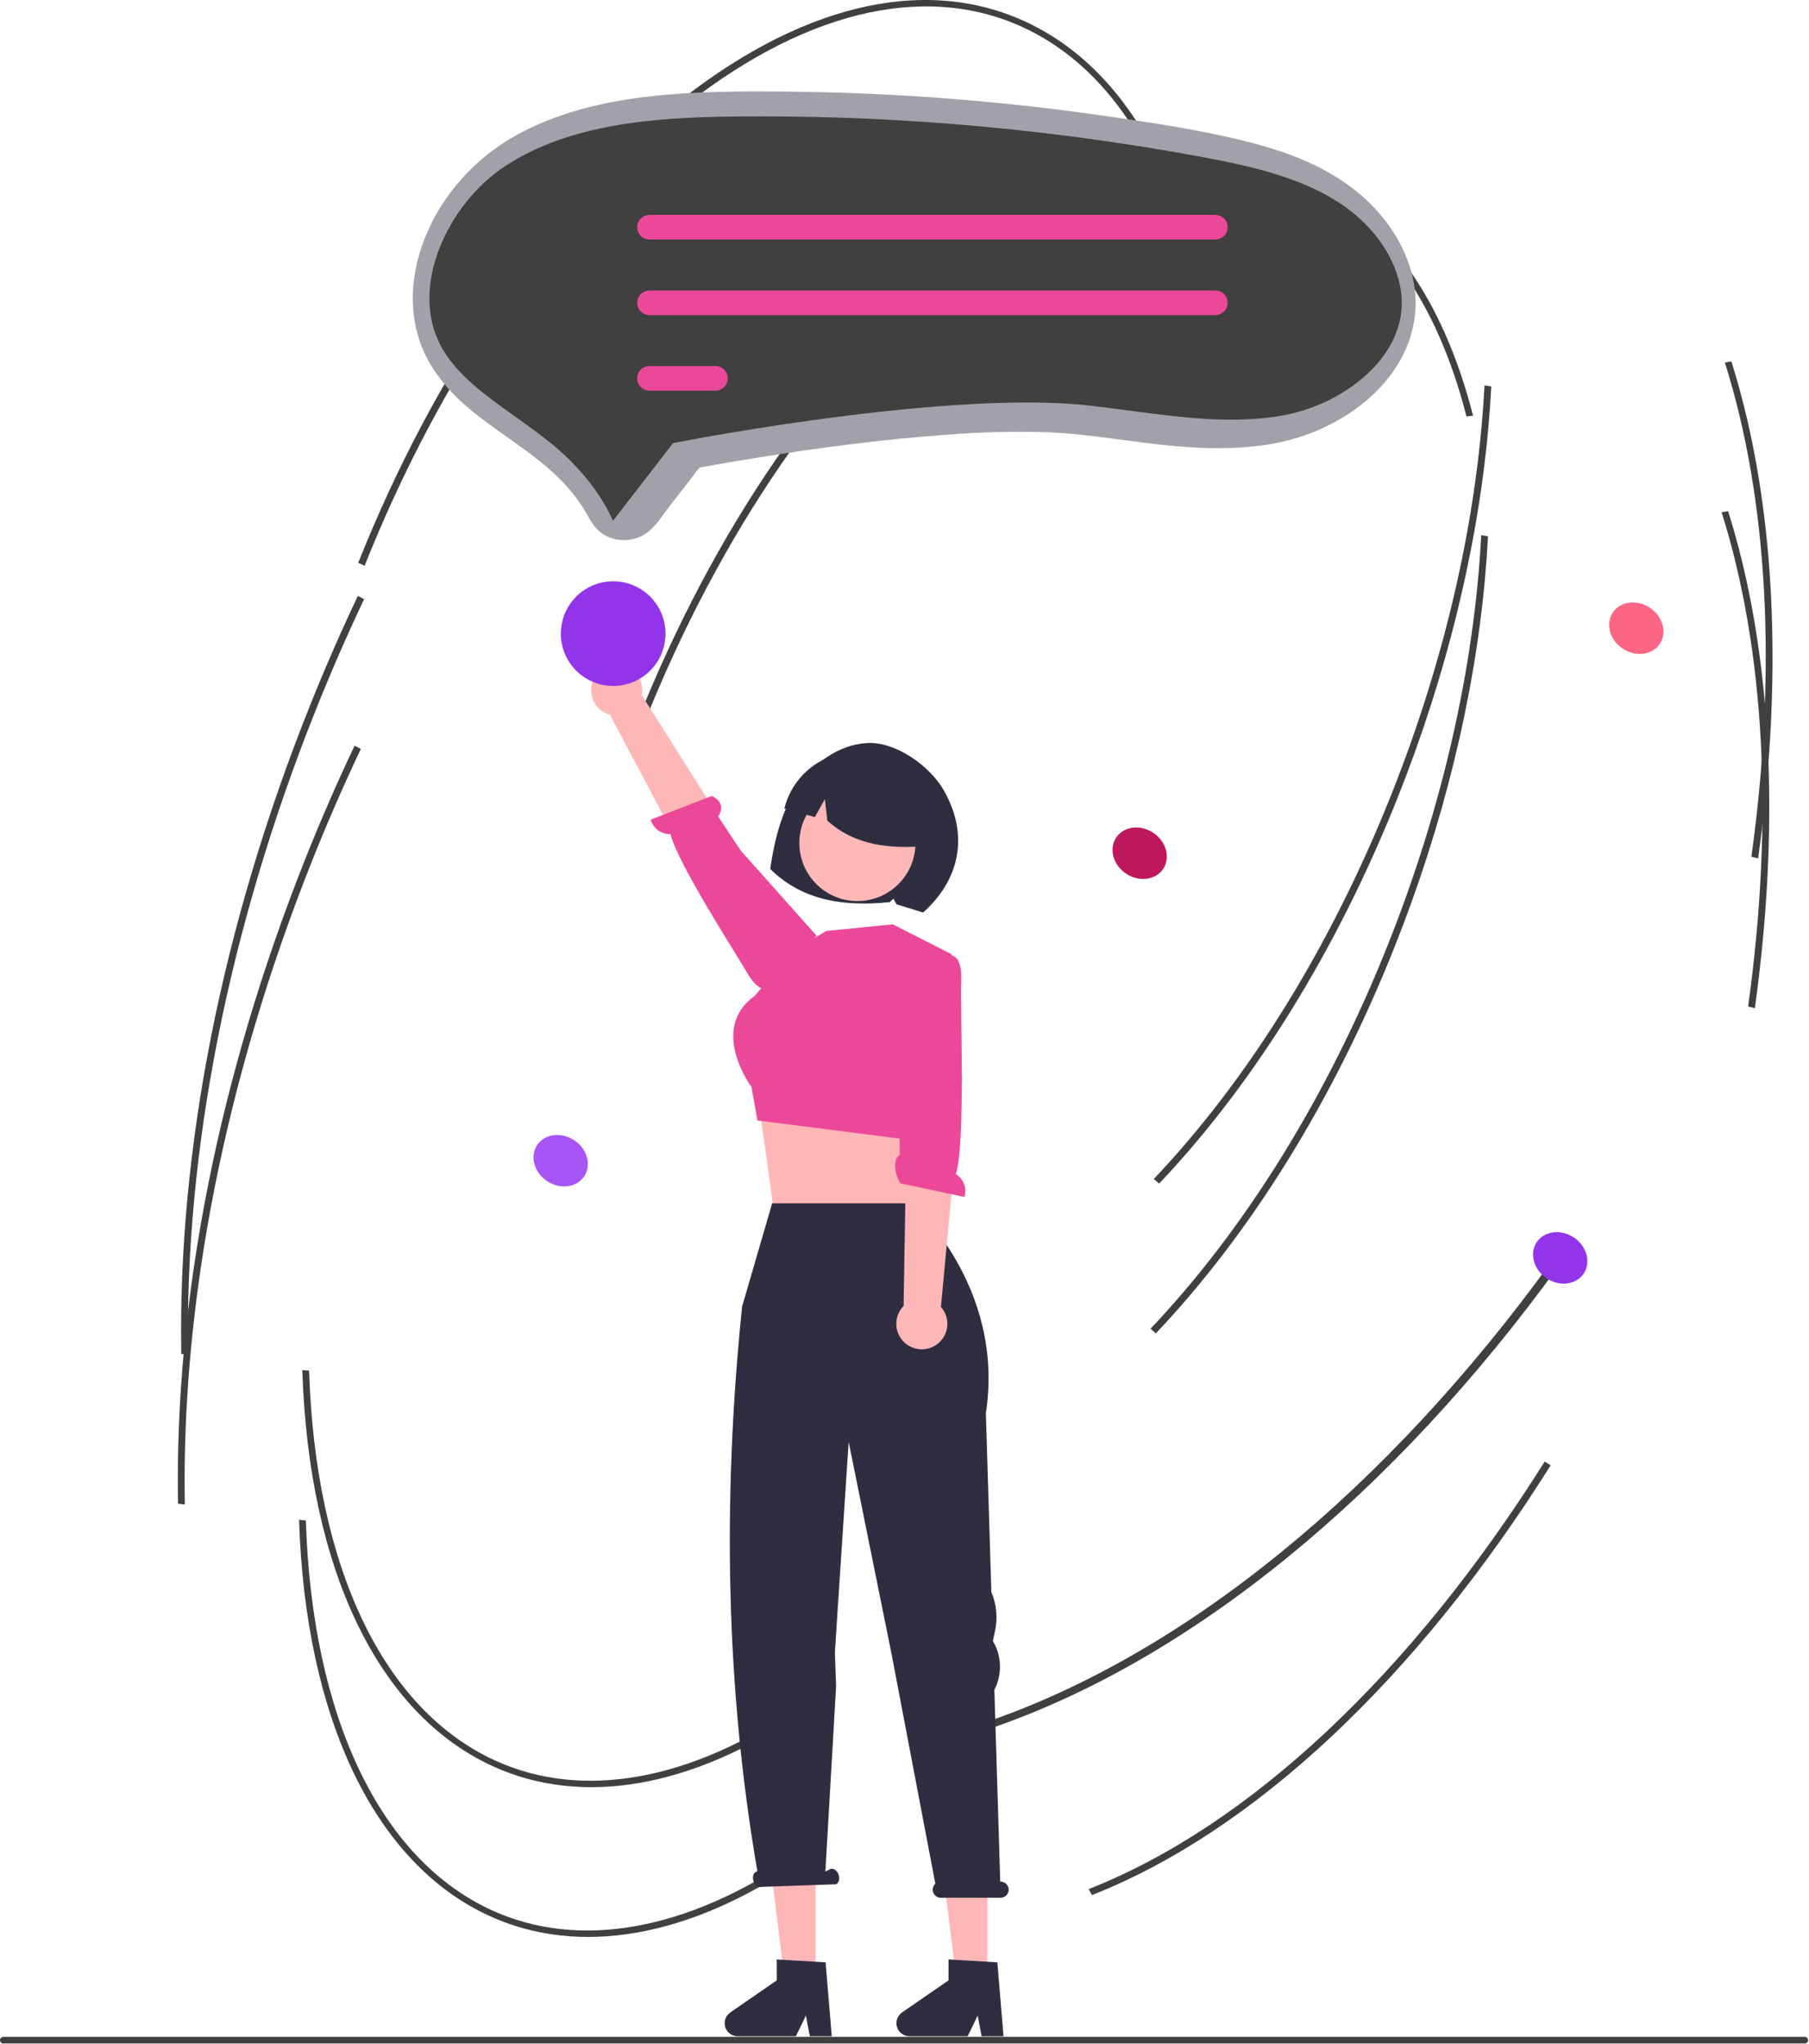 <svg width="653" height="738" viewBox="0 0 653 738" fill="none" xmlns="http://www.w3.org/2000/svg">
<g clip-path="url(#clip0_998_2)">
<path d="M289.905 618.047C249.885 645.411 210.094 652.355 177.863 637.602C136.502 618.67 111.447 566.545 109.123 494.593L111.573 494.823C113.864 565.773 138.327 617.061 178.687 635.535C210.054 649.892 248.985 642.992 288.31 616.105L289.905 618.047Z" fill="#404040"/>
<path d="M537.225 154.729C533.284 198.152 522.056 243.94 504.447 288.118C482.672 342.751 452.921 390.872 418.411 427.278L416.495 425.608C450.839 389.377 480.454 341.469 502.139 287.062C521.736 237.895 533.393 186.73 535.863 139.12L538.311 139.53C538.051 144.558 537.689 149.624 537.225 154.729Z" fill="#404040"/>
<path d="M430.908 93.015L428.529 93.276C417.921 51.591 397.361 22.713 369.067 9.762C333.1 -6.702 288.624 4.354 243.833 40.892C198.815 77.616 158.962 135.625 131.616 204.235L129.308 203.178C156.773 134.269 196.831 75.98 242.102 39.051C287.599 1.936 332.983 -9.2 369.891 7.694C398.996 21.016 420.095 50.52 430.908 93.015Z" fill="#404040"/>
<path d="M563 456.479C502.834 539.745 429.841 599.239 357.464 624L356 621.665C427.876 597.075 500.442 537.886 560.333 455L563 456.479Z" fill="#404040"/>
<path d="M637.708 283.15C636.909 291.951 635.885 300.859 634.636 309.875L632.205 309.286C641.534 242.003 638.225 180.312 622.632 130.87L624.974 130.478C638.575 173.607 642.898 225.957 637.708 283.15Z" fill="#404040"/>
<path d="M131.434 216.304C125.212 229.41 119.295 242.989 113.845 256.662C82.484 335.344 66.592 415.699 67.891 489.045L65.44 488.784C64.14 415.165 80.078 334.533 111.536 255.605C117.002 241.894 122.936 228.277 129.176 215.133L131.434 216.304Z" fill="#404040"/>
<path d="M288.729 672.111C248.708 699.475 208.917 706.419 176.687 691.666C135.326 672.734 110.271 620.609 107.946 548.657L110.397 548.887C112.688 619.837 137.15 671.124 177.511 689.598C208.877 703.956 247.809 697.055 287.134 670.168L288.729 672.111Z" fill="#404040"/>
<path d="M536.049 208.792C532.107 252.216 520.88 298.003 503.271 342.182C481.496 396.815 451.745 444.936 417.234 481.341L415.319 479.671C449.663 443.441 479.278 395.533 500.963 341.126C520.56 291.959 532.216 240.794 534.687 193.184L537.134 193.594C536.874 198.622 536.513 203.688 536.049 208.792Z" fill="#404040"/>
<path d="M531.732 150.079L529.352 150.339C518.745 108.655 498.184 79.776 469.891 66.825C433.923 50.362 389.447 61.417 344.657 97.955C299.638 134.68 259.785 192.688 232.44 261.298L230.131 260.242C257.597 191.332 297.655 133.043 342.925 96.115C388.423 59 433.806 47.863 470.715 64.757C499.82 78.08 520.919 107.584 531.732 150.079Z" fill="#404040"/>
<path d="M559.745 528.987C511.273 606.103 452.465 661.203 394.155 684.135L392.975 681.973C450.882 659.199 509.345 604.381 557.596 527.617L559.745 528.987Z" fill="#404040"/>
<path d="M636.531 337.214C635.732 346.014 634.708 354.923 633.459 363.939L631.028 363.35C640.358 296.067 637.049 234.376 621.455 184.934L623.798 184.542C637.399 227.671 641.722 280.02 636.531 337.214Z" fill="#404040"/>
<path d="M130.257 270.367C124.036 283.474 118.118 297.053 112.668 310.725C81.308 389.408 65.416 469.763 66.714 543.109L64.263 542.847C62.963 469.229 78.901 388.597 110.36 309.669C115.825 295.958 121.76 282.341 127.999 269.197L130.257 270.367Z" fill="#404040"/>
<path d="M599.149 232.428C601.859 228.355 600.255 222.526 595.567 219.407C590.879 216.288 584.883 217.061 582.173 221.134C579.464 225.206 581.068 231.036 585.755 234.155C590.443 237.273 596.44 236.5 599.149 232.428Z" fill="#FD6584"/>
<path d="M287.726 284.343C293.4 275.649 302.663 268.817 312.979 268.24C323.295 267.662 335.693 276.448 340.785 285.487C350.098 302.023 346.057 317.922 333.229 329.423C331.487 328.832 325.405 327.047 323.634 326.476L322.511 324.448L321.125 325.681C305.273 327.263 289.959 325.501 278.027 313.689C279.511 303.409 282.053 293.037 287.726 284.343Z" fill="#2F2E41"/>
<path d="M330.231 400.404L328.357 417.785L329.46 440.578L278.975 434.58L274.231 400.404L280.275 400.463L330.231 400.404Z" fill="#FFB6B6"/>
<path d="M309.503 325.292C321.08 325.292 330.466 315.906 330.466 304.328C330.466 292.75 321.08 283.365 309.503 283.365C297.925 283.365 288.539 292.75 288.539 304.328C288.539 315.906 297.925 325.292 309.503 325.292Z" fill="#FFB7B7"/>
<path d="M286.273 343.279L298.27 336.081L322.262 333.682L343.468 344.48L343.256 377.468L329.803 411.682L273.42 404.485L271.278 392.416C271.278 392.416 255.683 371.47 272.478 359.474L286.273 343.279Z" fill="#EC4899"/>
<path d="M301.665 272.491C306.207 271.217 311.008 271.187 315.566 272.405C320.124 273.622 324.271 276.041 327.574 279.41C330.876 282.778 333.214 286.972 334.341 291.553C335.468 296.134 335.344 300.933 333.981 305.45C321.213 306.469 308.593 305.277 298.644 296.243L297.759 288.495L294.129 294.979C290.468 293.949 286.801 292.913 283.128 291.87C284.252 287.3 286.555 283.105 289.808 279.704C293.061 276.303 297.149 273.816 301.665 272.491Z" fill="#2F2E41"/>
<path d="M214.273 245.325C213.704 246.537 213.409 247.859 213.406 249.198C213.404 250.537 213.695 251.86 214.26 253.074C214.824 254.288 215.647 255.363 216.672 256.225C217.697 257.086 218.899 257.712 220.192 258.059L259.25 331.755L275.015 319.587L231.665 250.972C232.103 248.762 231.716 246.467 230.575 244.522C229.435 242.578 227.621 241.12 225.477 240.424C223.333 239.728 221.009 239.842 218.944 240.746C216.879 241.649 215.217 243.279 214.273 245.325Z" fill="#FFB6B6"/>
<path d="M278.342 356.657C278.342 356.657 274.723 359.867 269.576 351.004C265.455 343.908 244.905 312.133 241.995 301.119C240.399 301.164 238.833 300.676 237.545 299.734C236.256 298.791 235.317 297.446 234.877 295.911L256.951 287.343C261.75 289.743 260.418 293.068 259.201 294.788L267.422 307.12L294.768 337.808L281 354.383L278.342 356.657Z" fill="#EC4899"/>
<path d="M651.485 737.697H1.191C0.875 737.697 0.572 737.572 0.349 737.349C0.125 737.125 0 736.822 0 736.507C0 736.191 0.125 735.888 0.349 735.665C0.572 735.441 0.875 735.316 1.191 735.316H651.485C651.8 735.316 652.103 735.441 652.327 735.665C652.55 735.888 652.675 736.191 652.675 736.507C652.675 736.822 652.55 737.125 652.327 737.349C652.103 737.572 651.8 737.697 651.485 737.697Z" fill="#404040"/>
<path d="M494.323 73.224C482.754 61.849 467.305 55.571 451.812 51.554C434.274 47.007 416.138 44.329 398.222 41.76C379.55 39.081 360.804 37.016 341.984 35.563C323.189 34.117 304.36 33.29 285.497 33.081C268.689 32.893 251.769 32.887 235.042 34.747C219.288 36.499 203.572 40.015 189.369 47.233C176.727 53.52 166.105 63.218 158.711 75.225C151.914 86.402 147.873 99.8 149.278 112.938C149.937 119.407 151.956 125.665 155.204 131.303C159.011 137.534 163.862 143.066 169.547 147.658C181.282 157.543 195.313 164.769 205.409 176.518C208.075 179.596 210.403 182.949 212.355 186.52C213.821 189.228 215.47 191.559 218.197 193.139C220.631 194.524 223.421 195.16 226.217 194.966C229.013 194.771 231.688 193.756 233.905 192.047C237.05 189.584 239.309 185.789 241.742 182.665L250.228 171.771C250.842 170.795 251.553 169.882 252.35 169.048C252.922 168.576 251.978 168.992 252.165 168.874C252.268 168.81 252.449 168.846 252.562 168.8C253.127 168.638 253.706 168.531 254.292 168.479C260.488 167.342 266.698 166.279 272.92 165.29C295.897 161.592 319.023 158.541 342.245 156.897C354.214 155.944 366.228 155.658 378.229 156.041C393.748 156.674 409.052 159.748 424.514 161.074C441.161 162.502 458.647 162.305 474.333 155.902C486.888 150.777 498.546 142.154 505.344 130.245C508.569 124.613 510.48 118.327 510.935 111.856C511.764 97.179 504.61 83.338 494.323 73.224Z" fill="#A1A1AA"/>
<path d="M274.6 42C271.523 42 268.448 42.016 265.375 42.049C235.867 42.364 205.371 44.761 182.228 60.047C161.687 73.614 147.291 103.835 159.474 125.508C165.069 135.46 175.205 142.704 185.936 150.373C190.143 153.38 194.493 156.488 198.662 159.836C207.768 167.149 216.344 176.964 221.277 188L242.946 159.977L247.04 159.19C250.978 158.432 344.068 140.693 393.645 146.452C398.204 146.982 402.813 147.591 407.27 148.181C427.41 150.844 446.433 153.357 464.696 149.646C483.762 145.768 504.697 130.971 505.943 111.183C506.796 97.636 498.026 82.775 483.601 73.322C469.015 63.765 450.824 59.819 433.441 56.596C381.045 46.894 327.878 42.008 274.6 42Z" fill="#404040"/>
<path d="M438.706 86.471H234.444C233.265 86.471 232.135 86.003 231.301 85.169C230.468 84.336 230 83.206 230 82.027C230 80.848 230.468 79.718 231.301 78.884C232.135 78.051 233.265 77.582 234.444 77.582H438.706C439.885 77.582 441.015 78.051 441.849 78.884C442.682 79.718 443.15 80.848 443.15 82.027C443.15 83.206 442.682 84.336 441.849 85.169C441.015 86.003 439.885 86.471 438.706 86.471Z" fill="#EC4899"/>
<path d="M438.706 113.751H234.444C233.265 113.751 232.135 113.283 231.301 112.449C230.468 111.616 230 110.485 230 109.307C230 108.128 230.468 106.997 231.301 106.164C232.135 105.331 233.265 104.862 234.444 104.862H438.706C439.885 104.862 441.015 105.331 441.849 106.164C442.682 106.997 443.15 108.128 443.15 109.307C443.15 110.485 442.682 111.616 441.849 112.449C441.015 113.283 439.885 113.751 438.706 113.751Z" fill="#EC4899"/>
<path d="M258.248 141.03H234.444C233.265 141.03 232.135 140.561 231.301 139.728C230.468 138.895 230 137.764 230 136.585C230 135.407 230.468 134.276 231.301 133.443C232.135 132.609 233.265 132.141 234.444 132.141H258.248C259.426 132.141 260.557 132.609 261.39 133.443C262.224 134.276 262.692 135.407 262.692 136.585C262.692 137.764 262.224 138.895 261.39 139.728C260.557 140.561 259.426 141.03 258.248 141.03Z" fill="#EC4899"/>
<path d="M221.342 247.632C231.774 247.632 240.231 239.175 240.231 228.743C240.231 218.31 231.774 209.853 221.342 209.853C210.909 209.853 202.452 218.31 202.452 228.743C202.452 239.175 210.909 247.632 221.342 247.632Z" fill="#9333EA"/>
<path d="M419.881 313.668C422.591 309.595 420.987 303.766 416.3 300.647C411.612 297.528 405.615 298.301 402.906 302.374C400.196 306.446 401.8 312.276 406.488 315.395C411.175 318.513 417.172 317.74 419.881 313.668Z" fill="#BE185D"/>
<path d="M571.681 459.744C574.39 455.672 572.786 449.842 568.099 446.723C563.411 443.605 557.415 444.378 554.705 448.45C551.996 452.523 553.599 458.352 558.287 461.471C562.975 464.59 568.971 463.817 571.681 459.744Z" fill="#9333EA"/>
<path d="M210.881 424.668C213.591 420.595 211.987 414.766 207.3 411.647C202.612 408.528 196.615 409.301 193.906 413.374C191.196 417.446 192.8 423.276 197.488 426.395C202.175 429.513 208.172 428.74 210.881 424.668Z" fill="#A855F7"/>
<path d="M356.417 715.978H345.379L340.127 673.404H356.417V715.978Z" fill="#FFB6B6"/>
<path d="M362.243 735.102H354.327L352.914 727.629L349.296 735.102H328.302C327.296 735.102 326.316 734.78 325.505 734.184C324.694 733.588 324.096 732.748 323.796 731.787C323.497 730.826 323.512 729.795 323.84 728.844C324.169 727.892 324.792 727.071 325.62 726.499L342.385 714.921V707.365L360.019 708.418L362.243 735.102Z" fill="#2F2E41"/>
<path d="M294.417 715.978H283.379L278.127 673.404H294.417V715.978Z" fill="#FFB6B6"/>
<path d="M300.243 735.102H292.327L290.914 727.629L287.296 735.102H266.302C265.295 735.102 264.315 734.78 263.505 734.184C262.694 733.588 262.096 732.748 261.796 731.787C261.497 730.826 261.512 729.795 261.84 728.844C262.168 727.892 262.792 727.071 263.62 726.499L280.385 714.921V707.365L298.019 708.418L300.243 735.102Z" fill="#2F2E41"/>
<path d="M361.179 679.264H361.059L358.937 610.041C360.31 607.391 361.007 604.443 360.966 601.458C360.925 598.474 360.146 595.546 358.699 592.936L358.395 592.385L359.183 588.733C360.195 584.04 359.731 579.149 357.854 574.73L355.873 510.158C362.948 464.306 329.231 434.404 329.231 434.404H278.723L267.88 471.66C260.711 541.5 262.012 609.558 273.387 675.494L273.077 675.651C271.96 676.036 271.482 677.583 272.007 679.106C272.533 680.629 273.864 681.551 274.981 681.165L301.655 680.238C302.772 679.852 303.251 678.305 302.725 676.782C302.199 675.26 300.868 674.338 299.751 674.723L297.938 675.64L301.806 608.842L301.376 596.641L302.261 582.799L306.349 520.539L321.825 597.102L337.634 680.035C337.198 680.429 336.892 680.947 336.756 681.52C336.62 682.092 336.661 682.692 336.874 683.24C337.086 683.789 337.46 684.26 337.946 684.592C338.431 684.923 339.006 685.1 339.594 685.098H361.179C361.953 685.098 362.695 684.791 363.242 684.244C363.789 683.697 364.096 682.955 364.096 682.181C364.096 681.408 363.789 680.666 363.242 680.119C362.695 679.571 361.953 679.264 361.179 679.264Z" fill="#2F2E41"/>
<path d="M337.624 485.709C338.764 485.007 339.736 484.064 340.472 482.945C341.208 481.827 341.69 480.561 341.883 479.236C342.077 477.911 341.978 476.56 341.593 475.278C341.208 473.996 340.546 472.814 339.655 471.815L347.391 388.768L327.535 390.302L326.175 471.452C324.596 473.06 323.662 475.192 323.55 477.443C323.438 479.695 324.155 481.909 325.567 483.666C326.978 485.424 328.985 486.602 331.207 486.979C333.43 487.355 335.713 486.904 337.624 485.709Z" fill="#FFB6B6"/>
<path d="M342.733 344.811C342.733 344.811 347.52 344.111 346.965 354.346C346.521 362.539 348.631 413.042 345.026 423.849C346.386 424.687 347.428 425.953 347.989 427.448C348.55 428.943 348.597 430.582 348.124 432.107L324.966 427.171C322.268 422.534 322.827 417.773 324.788 417.001L324.672 402.181L319.554 353.33L339.264 345.256L342.733 344.811Z" fill="#EC4899"/>
</g>
<defs>
<clipPath id="clip0_998_2">
<rect width="652.675" height="737.697" fill="white"/>
</clipPath>
</defs>
</svg>
